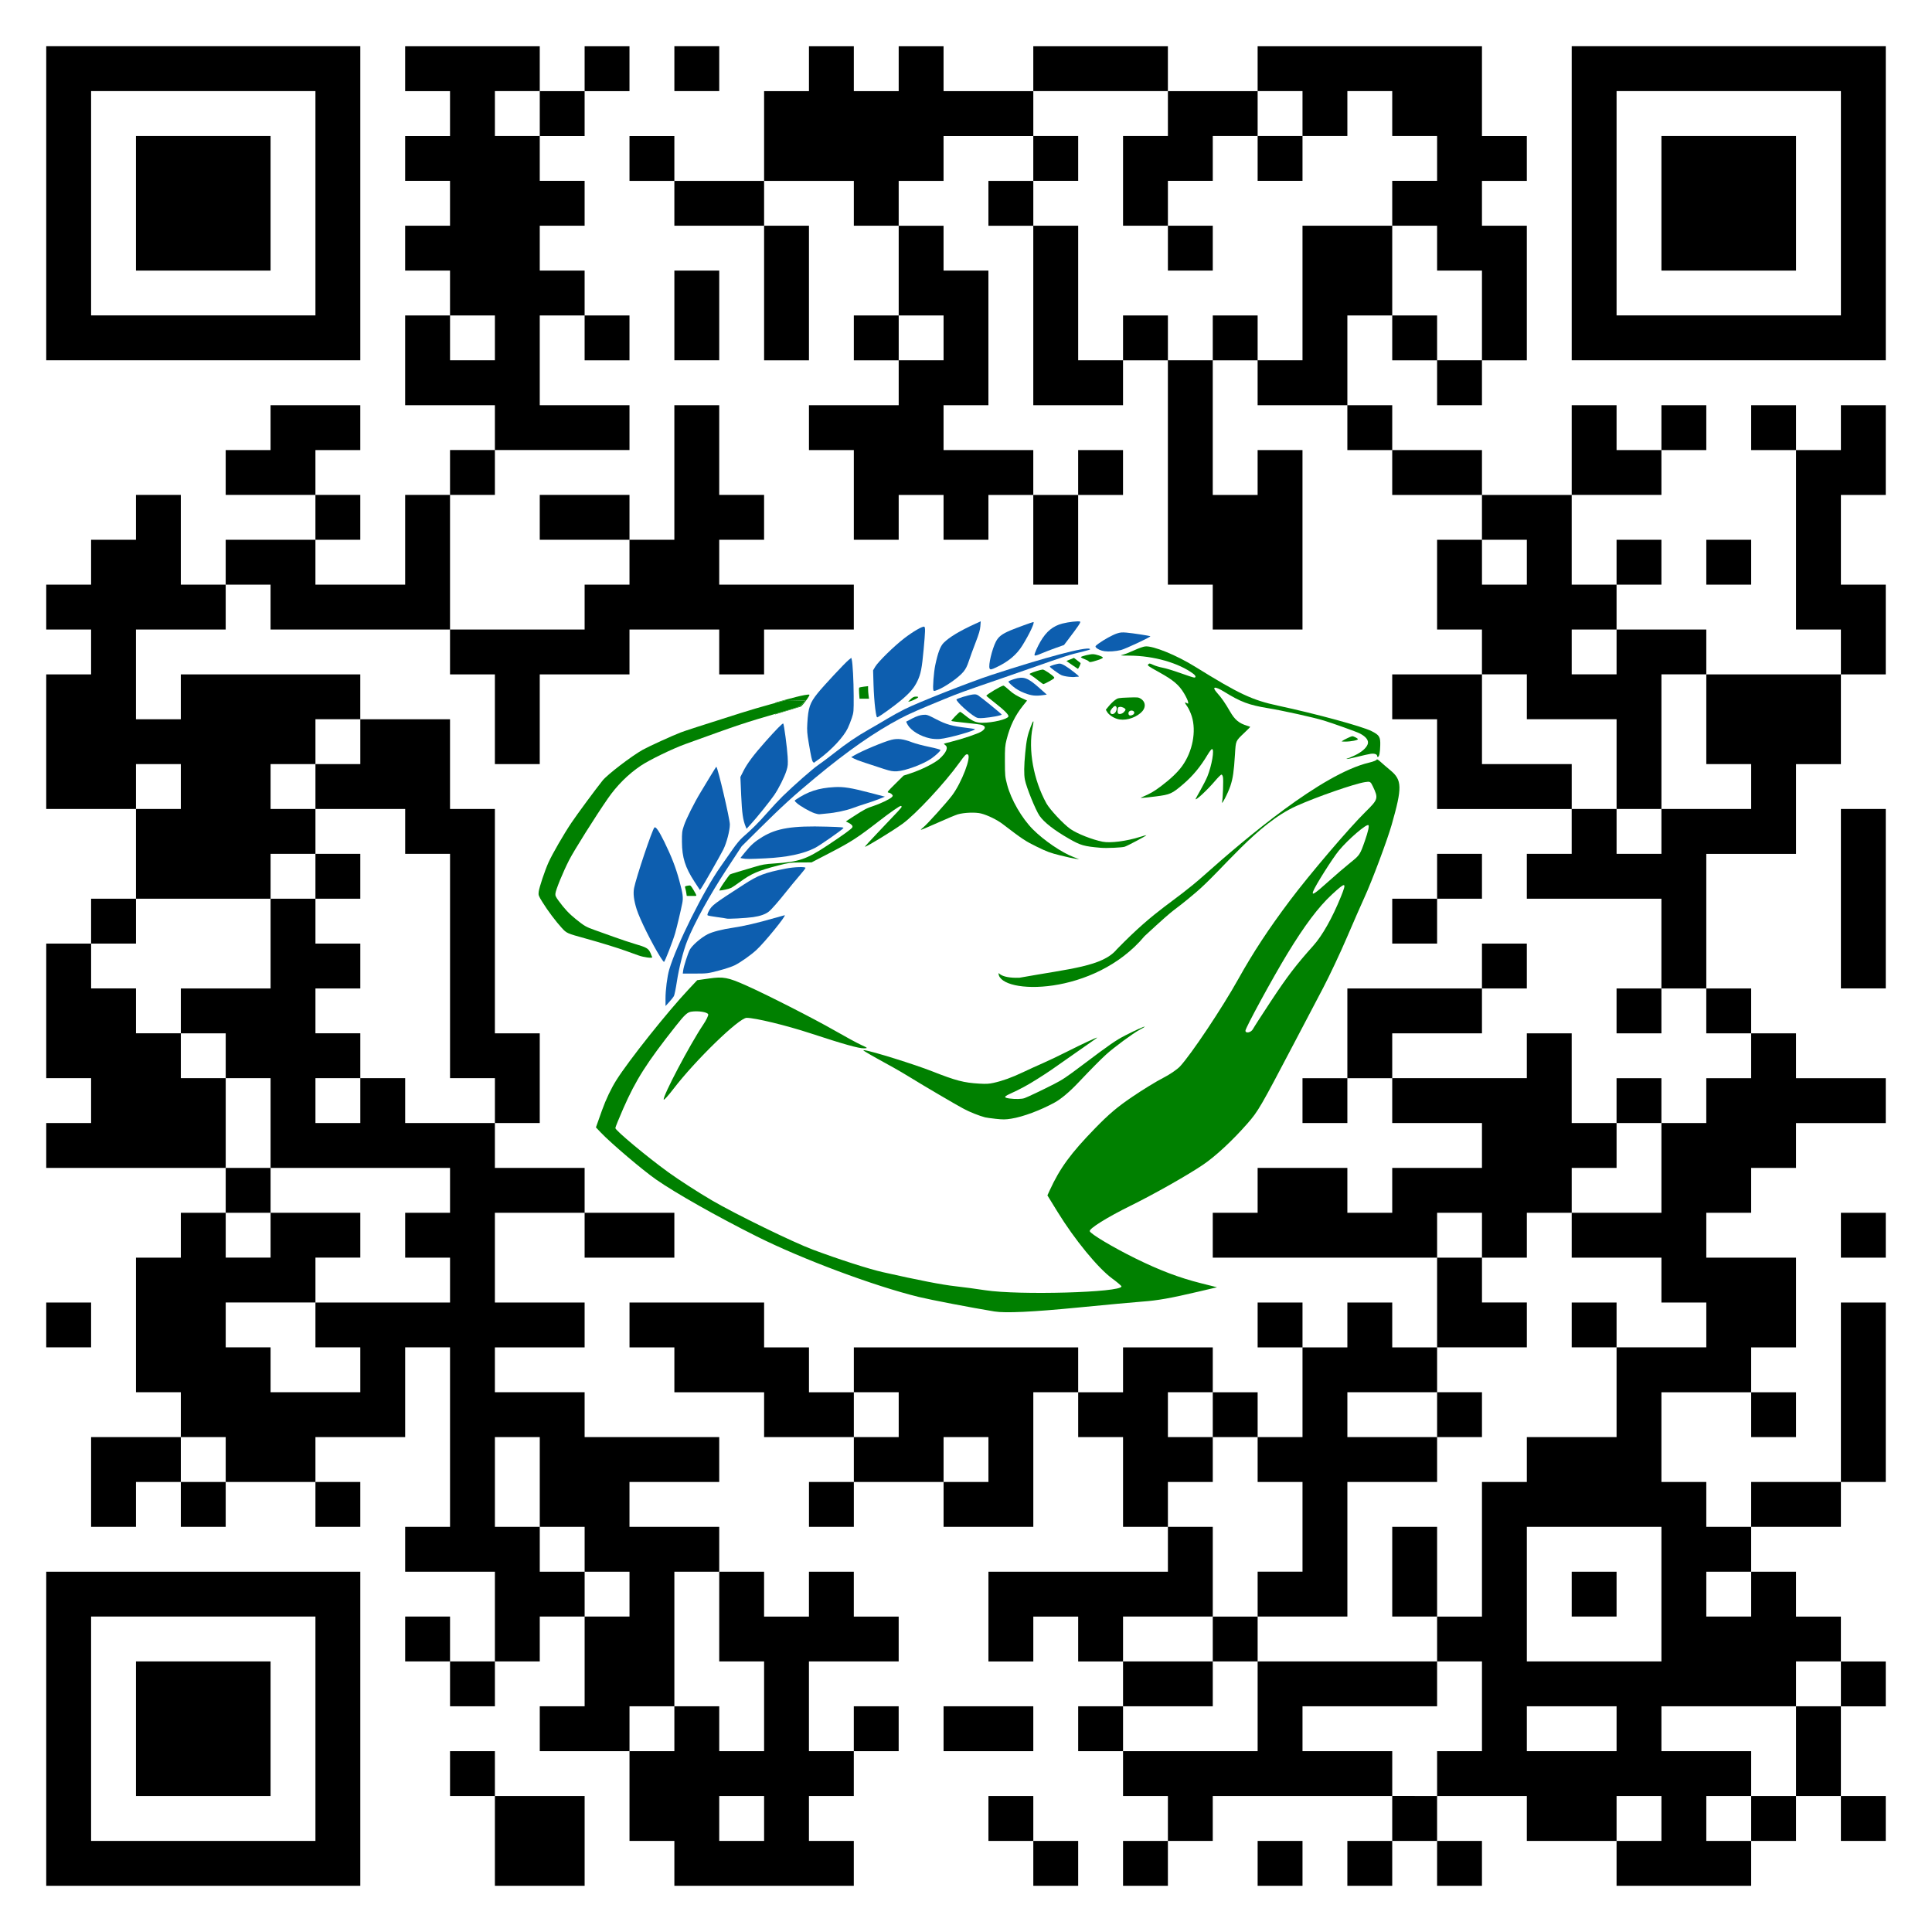 <?xml version="1.0" encoding="UTF-8" standalone="no"?>
<!-- Created with Inkscape (http://www.inkscape.org/) -->

<svg
   xmlns:dc="http://purl.org/dc/elements/1.1/"
   xmlns:cc="http://creativecommons.org/ns#"
   xmlns:rdf="http://www.w3.org/1999/02/22-rdf-syntax-ns#"
   xmlns:svg="http://www.w3.org/2000/svg"
   xmlns="http://www.w3.org/2000/svg"
   xmlns:sodipodi="http://sodipodi.sourceforge.net/DTD/sodipodi-0.dtd"
   xmlns:inkscape="http://www.inkscape.org/namespaces/inkscape"
   width="744.09"
   height="744.09"
   id="svg2"
   version="1.1"
   inkscape:version="0.48.4 r9939"
   inkscape:export-filename="/tmp/test3.png"
   inkscape:export-xdpi="18.142965"
   inkscape:export-ydpi="18.142965"
   sodipodi:docname="qr_conf_geeko.svg">
  <defs
     id="defs4" />
  <sodipodi:namedview
     id="base"
     pagecolor="#ffffff"
     bordercolor="#666666"
     borderopacity="1.0"
     inkscape:pageopacity="1"
     inkscape:pageshadow="2"
     inkscape:zoom="0.76334849"
     inkscape:cx="372.42241"
     inkscape:cy="372.04501"
     inkscape:document-units="px"
     inkscape:current-layer="layer2"
     showgrid="false"
     height="744.09px"
     inkscape:window-width="1366"
     inkscape:window-height="743"
     inkscape:window-x="0"
     inkscape:window-y="0"
     inkscape:window-maximized="1" />
  <g
     inkscape:label="qr"
     inkscape:groupmode="layer"
     id="layer1"
     transform="translate(0,-308.272)"
     style="display:inline">
    <path
       style="fill:#000000"
       d="m 78.285,1034.557 -60.48,0 0,-60.48 0,-60.48 60.48,0 60.48,0 0,60.48 0,60.48 -60.48,0 z m 0,-17.28 43.2,0 0,-43.2 0,-43.2 -43.2,0 -43.2,0 0,43.2 0,43.2 43.2,0 z m 0,-17.28 -25.92,0 0,-25.92 0,-25.92 25.92,0 25.92,0 0,25.92 0,25.92 -25.92,0 z m 129.6,34.56 -17.28,0 0,-17.28 0,-17.28 -8.64,0 -8.64,0 0,-8.64 0,-8.64 8.64,0 8.64,0 0,8.64 0,8.64 17.28,0 17.28,0 0,17.28 0,17.28 -17.28,0 z m 86.4,0 -34.56,0 0,-8.64 0,-8.64 -8.64,0 -8.64,0 0,-17.28 0,-17.28 -17.28,0 -17.28,0 0,-8.64 0,-8.64 8.64,0 8.64,0 0,-17.28 0,-17.28 -8.64,0 -8.64,0 0,8.64 0,8.64 -8.64,0 -8.64,0 0,8.64 0,8.64 -8.64,0 -8.64,0 0,-8.64 0,-8.64 -8.64,0 -8.64,0 0,-8.64 0,-8.64 8.64,0 8.64,0 0,8.64 0,8.64 8.64,0 8.64,0 0,-17.28 0,-17.28 -17.28,0 -17.28,0 0,-8.64 0,-8.64 8.64,0 8.64,0 0,-34.56 0,-34.56 -8.64,0 -8.64,0 0,17.28 0,17.28 -17.28,0 -17.28,0 0,8.64 0,8.64 8.64,0 8.64,0 0,8.64 0,8.64 -8.64,0 -8.64,0 0,-8.64 0,-8.64 -17.28,0 -17.28,0 0,8.64 0,8.64 -8.64,0 -8.64,0 0,-8.64 0,-8.64 -8.64,0 -8.64,0 0,8.64 0,8.64 -8.64,0 -8.64,0 0,-17.28 0,-17.28 17.28,0 17.28,0 0,-8.64 0,-8.64 -8.64,0 -8.64,0 0,-25.92 0,-25.92 8.64,0 8.64,0 0,-8.64 0,-8.64 8.64,0 8.64,0 0,-8.64 0,-8.64 -34.56,0 -34.56,0 0,-8.64 0,-8.64 8.64,0 8.64,0 0,-8.64 0,-8.64 -8.64,0 -8.64,0 0,-25.92 0,-25.92 8.64,0 8.64,0 0,-8.64 0,-8.64 8.64,0 8.64,0 0,-17.28 0,-17.28 -17.28,0 -17.28,0 0,-25.92 0,-25.92 8.64,0 8.64,0 0,-8.64 0,-8.64 -8.64,0 -8.64,0 0,-8.64 0,-8.64 8.64,0 8.64,0 0,-8.64 0,-8.64 8.64,0 8.64,0 0,-8.64 0,-8.64 8.64,0 8.64,0 0,17.28 0,17.28 8.64,0 8.64,0 0,-8.64 0,-8.64 17.28,0 17.28,0 0,-8.64 0,-8.64 -17.28,0 -17.28,0 0,-8.64 0,-8.64 8.64,0 8.64,0 0,-8.64 0,-8.64 17.28,0 17.28,0 0,8.64 0,8.64 -8.64,0 -8.64,0 0,8.64 0,8.64 8.64,0 8.64,0 0,8.64 0,8.64 -8.64,0 -8.64,0 0,8.64 0,8.64 17.28,0 17.28,0 0,-17.28 0,-17.28 8.64,0 8.64,0 0,-8.64 0,-8.64 8.64,0 8.64,0 0,-8.64 0,-8.64 -17.28,0 -17.28,0 0,-17.28 0,-17.28 8.64,0 8.64,0 0,-8.64 0,-8.64 -8.64,0 -8.64,0 0,-8.64 0,-8.64 8.64,0 8.64,0 0,-8.64 0,-8.64 -8.64,0 -8.64,0 0,-8.64 0,-8.64 8.64,0 8.64,0 0,-8.64 0,-8.64 -8.64,0 -8.64,0 0,-8.64 0,-8.64 25.92,0 25.92,0 0,8.64 0,8.64 8.64,0 8.64,0 0,-8.64 0,-8.64 8.64,0 8.64,0 0,8.64 0,8.64 -8.64,0 -8.64,0 0,8.64 0,8.64 -8.64,0 -8.64,0 0,8.64 0,8.64 8.64,0 8.64,0 0,8.64 0,8.64 -8.64,0 -8.64,0 0,8.64 0,8.64 8.64,0 8.64,0 0,8.64 0,8.64 8.64,0 8.64,0 0,8.64 0,8.64 -8.64,0 -8.64,0 0,-8.64 0,-8.64 -8.64,0 -8.64,0 0,17.28 0,17.28 17.28,0 17.28,0 0,8.64 0,8.64 -25.92,0 -25.92,0 0,8.64 0,8.64 -8.64,0 -8.64,0 0,25.92 0,25.92 25.92,0 25.92,0 0,-8.64 0,-8.64 8.64,0 8.64,0 0,-8.64 0,-8.64 -17.28,0 -17.28,0 0,-8.64 0,-8.64 17.28,0 17.28,0 0,8.64 0,8.64 8.64,0 8.64,0 0,-25.92 0,-25.92 8.64,0 8.64,0 0,17.28 0,17.28 8.64,0 8.64,0 0,8.64 0,8.64 -8.64,0 -8.64,0 0,8.64 0,8.64 25.92,0 25.92,0 0,8.64 0,8.64 -17.28,0 -17.28,0 0,8.64 0,8.64 -8.64,0 -8.64,0 0,-8.64 0,-8.64 -17.28,0 -17.28,0 0,8.64 0,8.64 -17.28,0 -17.28,0 0,17.28 0,17.28 -8.64,0 -8.64,0 0,-17.28 0,-17.28 -8.64,0 -8.64,0 0,-8.64 0,-8.64 -34.56,0 -34.56,0 0,-8.64 0,-8.64 -8.64,0 -8.64,0 0,8.64 0,8.64 -17.28,0 -17.28,0 0,17.28 0,17.28 8.64,0 8.64,0 0,-8.64 0,-8.64 34.56,0 34.56,0 0,8.64 0,8.64 17.28,0 17.28,0 0,17.28 0,17.28 8.64,0 8.64,0 0,43.2 0,43.2 8.64,0 8.64,0 0,17.28 0,17.28 -8.64,0 -8.64,0 0,8.64 0,8.64 17.28,0 17.28,0 0,8.64 0,8.64 17.28,0 17.28,0 0,8.64 0,8.64 -17.28,0 -17.28,0 0,-8.64 0,-8.64 -17.28,0 -17.28,0 0,17.28 0,17.28 17.28,0 17.28,0 0,8.64 0,8.64 -17.28,0 -17.28,0 0,8.64 0,8.64 17.28,0 17.28,0 0,8.64 0,8.64 25.92,0 25.92,0 0,8.64 0,8.64 -17.28,0 -17.28,0 0,8.64 0,8.64 17.28,0 17.28,0 0,8.64 0,8.64 8.64,0 8.64,0 0,8.64 0,8.64 8.64,0 8.64,0 0,-8.64 0,-8.64 8.64,0 8.64,0 0,8.64 0,8.64 8.64,0 8.64,0 0,8.64 0,8.64 -17.28,0 -17.28,0 0,17.28 0,17.28 8.64,0 8.64,0 0,-8.64 0,-8.64 8.64,0 8.64,0 0,8.64 0,8.64 -8.64,0 -8.64,0 0,8.64 0,8.64 -8.64,0 -8.64,0 0,8.64 0,8.64 8.64,0 8.64,0 0,8.64 0,8.64 -34.56,0 z m -8.64,-17.28 8.64,0 0,-8.64 0,-8.64 -8.64,0 -8.64,0 0,8.64 0,8.64 8.64,0 z m -34.56,-34.56 8.64,0 0,-8.64 0,-8.64 8.64,0 8.64,0 0,8.64 0,8.64 8.64,0 8.64,0 0,-17.28 0,-17.28 -8.64,0 -8.64,0 0,-17.28 0,-17.28 -8.64,0 -8.64,0 0,25.92 0,25.92 -8.64,0 -8.64,0 0,8.64 0,8.64 8.64,0 z m -17.28,-51.84 8.64,0 0,-8.64 0,-8.64 -8.64,0 -8.64,0 0,-8.64 0,-8.64 -8.64,0 -8.64,0 0,-17.28 0,-17.28 -8.64,0 -8.64,0 0,17.28 0,17.28 8.64,0 8.64,0 0,8.64 0,8.64 8.64,0 8.64,0 0,8.64 0,8.64 8.64,0 z m -155.52,-51.84 8.64,0 0,-8.64 0,-8.64 -8.64,0 -8.64,0 0,8.64 0,8.64 8.64,0 z m 43.2,-34.56 17.28,0 0,-8.64 0,-8.64 -8.64,0 -8.64,0 0,-8.64 0,-8.64 25.92,0 25.92,0 0,-8.64 0,-8.64 -8.64,0 -8.64,0 0,-8.64 0,-8.64 8.64,0 8.64,0 0,-8.64 0,-8.64 -34.56,0 -34.56,0 0,-17.28 0,-17.28 -8.64,0 -8.64,0 0,-8.64 0,-8.64 -8.64,0 -8.64,0 0,-8.64 0,-8.64 17.28,0 17.28,0 0,-17.28 0,-17.28 8.64,0 8.64,0 0,8.64 0,8.64 8.64,0 8.64,0 0,8.64 0,8.64 -8.64,0 -8.64,0 0,8.64 0,8.64 8.64,0 8.64,0 0,8.64 0,8.64 -8.64,0 -8.64,0 0,8.64 0,8.64 8.64,0 8.64,0 0,-8.64 0,-8.64 8.64,0 8.64,0 0,8.64 0,8.64 17.28,0 17.28,0 0,-8.64 0,-8.64 -8.64,0 -8.64,0 0,-43.2 0,-43.2 -8.64,0 -8.64,0 0,-8.64 0,-8.64 -17.28,0 -17.28,0 0,-8.64 0,-8.64 8.64,0 8.64,0 0,-8.64 0,-8.64 -8.64,0 -8.64,0 0,8.64 0,8.64 -8.64,0 -8.64,0 0,8.64 0,8.64 8.64,0 8.64,0 0,8.64 0,8.64 -8.64,0 -8.64,0 0,8.64 0,8.64 -25.92,0 -25.92,0 0,8.64 0,8.64 -8.64,0 -8.64,0 0,8.64 0,8.64 8.64,0 8.64,0 0,8.64 0,8.64 8.64,0 8.64,0 0,8.64 0,8.64 8.64,0 8.64,0 0,17.28 0,17.28 8.64,0 8.64,0 0,8.64 0,8.64 -8.64,0 -8.64,0 0,8.64 0,8.64 8.64,0 8.64,0 0,-8.64 0,-8.64 17.28,0 17.28,0 0,8.64 0,8.64 -8.64,0 -8.64,0 0,8.64 0,8.64 -17.28,0 -17.28,0 0,8.64 0,8.64 8.64,0 8.64,0 0,8.64 0,8.64 17.28,0 z m 8.64,-190.08 -8.64,0 0,-8.64 0,-8.64 8.64,0 8.64,0 0,8.64 0,8.64 -8.64,0 z m -69.12,-34.56 8.64,0 0,-8.64 0,-8.64 -8.64,0 -8.64,0 0,8.64 0,8.64 8.64,0 z m 120.96,-172.8 8.64,0 0,-8.64 0,-8.64 -8.64,0 -8.64,0 0,8.64 0,8.64 8.64,0 z m 17.28,-86.4 8.64,0 0,-8.64 0,-8.64 -8.64,0 -8.64,0 0,8.64 0,8.64 8.64,0 z m 207.36,673.92 -8.64,0 0,-8.64 0,-8.64 -8.64,0 -8.64,0 0,-8.64 0,-8.64 8.64,0 8.64,0 0,8.64 0,8.64 8.64,0 8.64,0 0,8.64 0,8.64 -8.64,0 z m 34.56,0 -8.64,0 0,-8.64 0,-8.64 8.64,0 8.64,0 0,-8.64 0,-8.64 -8.64,0 -8.64,0 0,-8.64 0,-8.64 -8.64,0 -8.64,0 0,-8.64 0,-8.64 8.64,0 8.64,0 0,-8.64 0,-8.64 -8.64,0 -8.64,0 0,-8.64 0,-8.64 -8.64,0 -8.64,0 0,8.64 0,8.64 -8.64,0 -8.64,0 0,-17.28 0,-17.28 34.56,0 34.56,0 0,-8.64 0,-8.64 -8.64,0 -8.64,0 0,-17.28 0,-17.28 -8.64,0 -8.64,0 0,-8.64 0,-8.64 -8.64,0 -8.64,0 0,25.92 0,25.92 -17.28,0 -17.28,0 0,-8.64 0,-8.64 -17.28,0 -17.28,0 0,8.64 0,8.64 -8.64,0 -8.64,0 0,-8.64 0,-8.64 8.64,0 8.64,0 0,-8.64 0,-8.64 -17.28,0 -17.28,0 0,-8.64 0,-8.64 -17.28,0 -17.28,0 0,-8.64 0,-8.64 -8.64,0 -8.64,0 0,-8.64 0,-8.64 25.92,0 25.92,0 0,8.64 0,8.64 8.64,0 8.64,0 0,8.64 0,8.64 8.64,0 8.64,0 0,-8.64 0,-8.64 43.2,0 43.2,0 0,8.64 0,8.64 8.64,0 8.64,0 0,-8.64 0,-8.64 17.28,0 17.28,0 0,8.64 0,8.64 8.64,0 8.64,0 0,8.64 0,8.64 8.64,0 8.64,0 0,-17.28 0,-17.28 -8.64,0 -8.64,0 0,-8.64 0,-8.64 8.64,0 8.64,0 0,8.64 0,8.64 8.64,0 8.64,0 0,-8.64 0,-8.64 8.64,0 8.64,0 0,8.64 0,8.64 8.64,0 8.64,0 0,-17.28 0,-17.28 -43.2,0 -43.2,0 0,-8.64 0,-8.64 8.64,0 8.64,0 0,-8.64 0,-8.64 17.28,0 17.28,0 0,8.64 0,8.64 8.64,0 8.64,0 0,-8.64 0,-8.64 17.28,0 17.28,0 0,-8.64 0,-8.64 -17.28,0 -17.28,0 0,-8.64 0,-8.64 -8.64,0 -8.64,0 0,8.64 0,8.64 -8.64,0 -8.64,0 0,-8.64 0,-8.64 8.64,0 8.64,0 0,-17.28 0,-17.28 25.92,0 25.92,0 0,-8.64 0,-8.64 8.64,0 8.64,0 0,8.64 0,8.64 -8.64,0 -8.64,0 0,8.64 0,8.64 -17.28,0 -17.28,0 0,8.64 0,8.64 25.92,0 25.92,0 0,-8.64 0,-8.64 8.64,0 8.64,0 0,17.28 0,17.28 8.64,0 8.64,0 0,-8.64 0,-8.64 8.64,0 8.64,0 0,8.64 0,8.64 8.64,0 8.64,0 0,-8.64 0,-8.64 8.64,0 8.64,0 0,-8.64 0,-8.64 -8.64,0 -8.64,0 0,-8.64 0,-8.64 -8.64,0 -8.64,0 0,8.64 0,8.64 -8.64,0 -8.64,0 0,-8.64 0,-8.64 8.64,0 8.64,0 0,-17.28 0,-17.28 -25.92,0 -25.92,0 0,-8.64 0,-8.64 8.64,0 8.64,0 0,-8.64 0,-8.64 -25.92,0 -25.92,0 0,-17.28 0,-17.28 -8.64,0 -8.64,0 0,-8.64 0,-8.64 17.28,0 17.28,0 0,-8.64 0,-8.64 -8.64,0 -8.64,0 0,-17.28 0,-17.28 8.64,0 8.64,0 0,-8.64 0,-8.64 -17.28,0 -17.28,0 0,-8.64 0,-8.64 -8.64,0 -8.64,0 0,-8.64 0,-8.64 -17.28,0 -17.28,0 0,-8.64 0,-8.64 -8.64,0 -8.64,0 0,25.92 0,25.92 8.64,0 8.64,0 0,-8.64 0,-8.64 8.64,0 8.64,0 0,34.56 0,34.56 -17.28,0 -17.28,0 0,-8.64 0,-8.64 -8.64,0 -8.64,0 0,-43.2 0,-43.2 -8.64,0 -8.64,0 0,8.64 0,8.64 -17.28,0 -17.28,0 0,-34.56 0,-34.56 -8.64,0 -8.64,0 0,-8.64 0,-8.64 8.64,0 8.64,0 0,-8.64 0,-8.64 -17.28,0 -17.28,0 0,8.64 0,8.64 -8.64,0 -8.64,0 0,8.64 0,8.64 8.64,0 8.64,0 0,8.64 0,8.64 8.64,0 8.64,0 0,25.92 0,25.92 -8.64,0 -8.64,0 0,8.64 0,8.64 17.28,0 17.28,0 0,8.64 0,8.64 8.64,0 8.64,0 0,-8.64 0,-8.64 8.64,0 8.64,0 0,8.64 0,8.64 -8.64,0 -8.64,0 0,17.28 0,17.28 -8.64,0 -8.64,0 0,-17.28 0,-17.28 -8.64,0 -8.64,0 0,8.64 0,8.64 -8.64,0 -8.64,0 0,-8.64 0,-8.64 -8.64,0 -8.64,0 0,8.64 0,8.64 -8.64,0 -8.64,0 0,-17.28 0,-17.28 -8.64,0 -8.64,0 0,-8.64 0,-8.64 17.28,0 17.28,0 0,-8.64 0,-8.64 -8.64,0 -8.64,0 0,-8.64 0,-8.64 8.64,0 8.64,0 0,-17.28 0,-17.28 -8.64,0 -8.64,0 0,-8.64 0,-8.64 -17.28,0 -17.28,0 0,8.64 0,8.64 8.64,0 8.64,0 0,25.92 0,25.92 -8.64,0 -8.64,0 0,-25.92 0,-25.92 -17.28,0 -17.28,0 0,-8.64 0,-8.64 -8.64,0 -8.64,0 0,-8.64 0,-8.64 8.64,0 8.64,0 0,8.64 0,8.64 17.28,0 17.28,0 0,-17.28 0,-17.28 8.64,0 8.64,0 0,-8.64 0,-8.64 8.64,0 8.64,0 0,8.64 0,8.64 8.64,0 8.64,0 0,-8.64 0,-8.64 8.64,0 8.64,0 0,8.64 0,8.64 17.28,0 17.28,0 0,-8.64 0,-8.64 25.92,0 25.92,0 0,8.64 0,8.64 17.28,0 17.28,0 0,-8.64 0,-8.64 43.2,0 43.2,0 0,17.28 0,17.28 8.64,0 8.64,0 0,8.64 0,8.64 -8.64,0 -8.64,0 0,8.64 0,8.64 8.64,0 8.64,0 0,25.92 0,25.92 -8.64,0 -8.64,0 0,8.64 0,8.64 -8.64,0 -8.64,0 0,-8.64 0,-8.64 -8.64,0 -8.64,0 0,-8.64 0,-8.64 -8.64,0 -8.64,0 0,17.28 0,17.28 8.64,0 8.64,0 0,8.64 0,8.64 17.28,0 17.28,0 0,8.64 0,8.64 17.28,0 17.28,0 0,-17.28 0,-17.28 8.64,0 8.64,0 0,8.64 0,8.64 8.64,0 8.64,0 0,-8.64 0,-8.64 8.64,0 8.64,0 0,8.64 0,8.64 -8.64,0 -8.64,0 0,8.64 0,8.64 -17.28,0 -17.28,0 0,17.28 0,17.28 8.64,0 8.64,0 0,-8.64 0,-8.64 8.64,0 8.64,0 0,8.64 0,8.64 -8.64,0 -8.64,0 0,8.64 0,8.64 17.28,0 17.28,0 0,8.64 0,8.64 25.92,0 25.92,0 0,-8.64 0,-8.64 -8.64,0 -8.64,0 0,-34.56 0,-34.56 -8.64,0 -8.64,0 0,-8.64 0,-8.64 8.64,0 8.64,0 0,8.64 0,8.64 8.64,0 8.64,0 0,-8.64 0,-8.64 8.64,0 8.64,0 0,17.28 0,17.28 -8.64,0 -8.64,0 0,17.28 0,17.28 8.64,0 8.64,0 0,17.28 0,17.28 -8.64,0 -8.64,0 0,17.28 0,17.28 -8.64,0 -8.64,0 0,17.28 0,17.28 -17.28,0 -17.28,0 0,25.92 0,25.92 8.64,0 8.64,0 0,8.64 0,8.64 8.64,0 8.64,0 0,8.64 0,8.64 17.28,0 17.28,0 0,8.64 0,8.64 -17.28,0 -17.28,0 0,8.64 0,8.64 -8.64,0 -8.64,0 0,8.64 0,8.64 -8.64,0 -8.64,0 0,8.64 0,8.64 17.28,0 17.28,0 0,17.28 0,17.28 -8.64,0 -8.64,0 0,8.64 0,8.64 8.64,0 8.64,0 0,8.64 0,8.64 -8.64,0 -8.64,0 0,-8.64 0,-8.64 -17.28,0 -17.28,0 0,17.28 0,17.28 8.64,0 8.64,0 0,8.64 0,8.64 8.64,0 8.64,0 0,-8.64 0,-8.64 17.28,0 17.28,0 0,-34.56 0,-34.56 8.64,0 8.64,0 0,34.56 0,34.56 -8.64,0 -8.64,0 0,8.64 0,8.64 -17.28,0 -17.28,0 0,8.64 0,8.64 8.64,0 8.64,0 0,8.64 0,8.64 8.64,0 8.64,0 0,8.64 0,8.64 8.64,0 8.64,0 0,8.64 0,8.64 -8.64,0 -8.64,0 0,17.28 0,17.28 8.64,0 8.64,0 0,8.64 0,8.64 -8.64,0 -8.64,0 0,-8.64 0,-8.64 -8.64,0 -8.64,0 0,8.64 0,8.64 -8.64,0 -8.64,0 0,8.64 0,8.64 -25.92,0 -25.92,0 0,-8.64 0,-8.64 -17.28,0 -17.28,0 0,-8.64 0,-8.64 -17.28,0 -17.28,0 0,8.64 0,8.64 8.64,0 8.64,0 0,8.64 0,8.64 -8.64,0 -8.64,0 0,-8.64 0,-8.64 -8.64,0 -8.64,0 0,8.64 0,8.64 -8.64,0 -8.64,0 0,-8.64 0,-8.64 8.64,0 8.64,0 0,-8.64 0,-8.64 -34.56,0 -34.56,0 0,8.64 0,8.64 -8.64,0 -8.64,0 0,8.64 0,8.64 -8.64,0 z m 190.08,-17.28 8.64,0 0,-8.64 0,-8.64 -8.64,0 -8.64,0 0,8.64 0,8.64 8.64,0 z m 34.56,0 8.64,0 0,-8.64 0,-8.64 8.64,0 8.64,0 0,-17.28 0,-17.28 8.64,0 8.64,0 0,-8.64 0,-8.64 -8.64,0 -8.64,0 0,8.64 0,8.64 -25.92,0 -25.92,0 0,8.64 0,8.64 17.28,0 17.28,0 0,8.64 0,8.64 -8.64,0 -8.64,0 0,8.64 0,8.64 8.64,0 z m -120.96,-17.28 8.64,0 0,-8.64 0,-8.64 8.64,0 8.64,0 0,-17.28 0,-17.28 -8.64,0 -8.64,0 0,-8.64 0,-8.64 8.64,0 8.64,0 0,-25.92 0,-25.92 8.64,0 8.64,0 0,-8.64 0,-8.64 17.28,0 17.28,0 0,-17.28 0,-17.28 17.28,0 17.28,0 0,-8.64 0,-8.64 -8.64,0 -8.64,0 0,-8.64 0,-8.64 -17.28,0 -17.28,0 0,-8.64 0,-8.64 17.28,0 17.28,0 0,-17.28 0,-17.28 -8.64,0 -8.64,0 0,8.64 0,8.64 -8.64,0 -8.64,0 0,8.64 0,8.64 -8.64,0 -8.64,0 0,8.64 0,8.64 -8.64,0 -8.64,0 0,-8.64 0,-8.64 -8.64,0 -8.64,0 0,8.64 0,8.64 8.64,0 8.64,0 0,8.64 0,8.64 8.64,0 8.64,0 0,8.64 0,8.64 -17.28,0 -17.28,0 0,8.64 0,8.64 -17.28,0 -17.28,0 0,8.64 0,8.64 17.28,0 17.28,0 0,8.64 0,8.64 -17.28,0 -17.28,0 0,25.92 0,25.92 -17.28,0 -17.28,0 0,-8.64 0,-8.64 8.64,0 8.64,0 0,-17.28 0,-17.28 -8.64,0 -8.64,0 0,-8.64 0,-8.64 -8.64,0 -8.64,0 0,-8.64 0,-8.64 -8.64,0 -8.64,0 0,8.64 0,8.64 8.64,0 8.64,0 0,8.64 0,8.64 -8.64,0 -8.64,0 0,8.64 0,8.64 8.64,0 8.64,0 0,17.28 0,17.28 -17.28,0 -17.28,0 0,8.64 0,8.64 17.28,0 17.28,0 0,8.64 0,8.64 -17.28,0 -17.28,0 0,8.64 0,8.64 25.92,0 25.92,0 0,-17.28 0,-17.28 34.56,0 34.56,0 0,8.64 0,8.64 -25.92,0 -25.92,0 0,8.64 0,8.64 17.28,0 17.28,0 0,8.64 0,8.64 8.64,0 z m -69.12,-51.84 -8.64,0 0,-8.64 0,-8.64 8.64,0 8.64,0 0,8.64 0,8.64 -8.64,0 z m 69.12,-17.28 -8.64,0 0,-17.28 0,-17.28 8.64,0 8.64,0 0,17.28 0,17.28 -8.64,0 z m 17.28,-69.12 -8.64,0 0,-8.64 0,-8.64 8.64,0 8.64,0 0,8.64 0,8.64 -8.64,0 z m 51.84,-34.56 -8.64,0 0,-8.64 0,-8.64 8.64,0 8.64,0 0,8.64 0,8.64 -8.64,0 z m -8.64,155.52 17.28,0 0,-8.64 0,-8.64 -17.28,0 -17.28,0 0,8.64 0,8.64 17.28,0 z m 8.64,-34.56 25.92,0 0,-25.92 0,-25.92 -25.92,0 -25.92,0 0,25.92 0,25.92 25.92,0 z m 0,-17.28 -8.64,0 0,-8.64 0,-8.64 8.64,0 8.64,0 0,8.64 0,8.64 -8.64,0 z m 51.84,0 8.64,0 0,-8.64 0,-8.64 -8.64,0 -8.64,0 0,8.64 0,8.64 8.64,0 z m -293.76,-51.84 8.64,0 0,-8.64 0,-8.64 -8.64,0 -8.64,0 0,8.64 0,8.64 8.64,0 z m -34.56,-17.28 8.64,0 0,-8.64 0,-8.64 -8.64,0 -8.64,0 0,8.64 0,8.64 8.64,0 z m 293.76,-224.64 8.64,0 0,-8.64 0,-8.64 17.28,0 17.28,0 0,-8.64 0,-8.64 -8.64,0 -8.64,0 0,-17.28 0,-17.28 -8.64,0 -8.64,0 0,25.92 0,25.92 -8.64,0 -8.64,0 0,-17.28 0,-17.28 -17.28,0 -17.28,0 0,-8.64 0,-8.64 -8.64,0 -8.64,0 0,17.28 0,17.28 17.28,0 17.28,0 0,8.64 0,8.64 8.64,0 8.64,0 0,8.64 0,8.64 8.64,0 z m -17.28,-69.12 8.64,0 0,-8.64 0,-8.64 -8.64,0 -8.64,0 0,8.64 0,8.64 8.64,0 z m -34.56,-34.56 8.64,0 0,-8.64 0,-8.64 -8.64,0 -8.64,0 0,8.64 0,8.64 8.64,0 z m -224.64,-86.4 8.64,0 0,-8.64 0,-8.64 -8.64,0 -8.64,0 0,8.64 0,8.64 8.64,0 z m 69.12,0 8.64,0 0,-8.64 0,-8.64 8.64,0 8.64,0 0,8.64 0,8.64 8.64,0 8.64,0 0,-8.64 0,-8.64 8.64,0 8.64,0 0,8.64 0,8.64 8.64,0 8.64,0 0,-25.92 0,-25.92 17.28,0 17.28,0 0,17.28 0,17.28 8.64,0 8.64,0 0,8.64 0,8.64 8.64,0 8.64,0 0,-17.28 0,-17.28 -8.64,0 -8.64,0 0,-8.64 0,-8.64 -8.64,0 -8.64,0 0,-8.64 0,-8.64 8.64,0 8.64,0 0,-8.64 0,-8.64 -8.64,0 -8.64,0 0,-8.64 0,-8.64 -8.64,0 -8.64,0 0,8.64 0,8.64 -8.64,0 -8.64,0 0,-8.64 0,-8.64 -8.64,0 -8.64,0 0,8.64 0,8.64 -8.64,0 -8.64,0 0,8.64 0,8.64 -8.64,0 -8.64,0 0,8.64 0,8.64 -8.64,0 -8.64,0 0,-17.28 0,-17.28 8.64,0 8.64,0 0,-8.64 0,-8.64 -25.92,0 -25.92,0 0,8.64 0,8.64 8.64,0 8.64,0 0,8.64 0,8.64 -8.64,0 -8.64,0 0,8.64 0,8.64 8.64,0 8.64,0 0,25.92 0,25.92 8.64,0 z m 34.56,-34.56 -8.64,0 0,-8.64 0,-8.64 8.64,0 8.64,0 0,8.64 0,8.64 -8.64,0 z m 34.56,-34.56 -8.64,0 0,-8.64 0,-8.64 8.64,0 8.64,0 0,8.64 0,8.64 -8.64,0 z m 0,656.64 -8.64,0 0,-8.64 0,-8.64 8.64,0 8.64,0 0,8.64 0,8.64 -8.64,0 z M 380.685,982.717 l -17.28,0 0,-8.64 0,-8.64 17.28,0 17.28,0 0,8.64 0,8.64 -17.28,0 z M 26.445,827.197 l -8.64,0 0,-8.64 0,-8.64 8.64,0 8.64,0 0,8.64 0,8.64 -8.64,0 z m 691.2,-34.56 -8.64,0 0,-8.64 0,-8.64 8.64,0 8.64,0 0,8.64 0,8.64 -8.64,0 z m 0,-103.68 -8.64,0 0,-34.56 0,-34.56 8.64,0 8.64,0 0,34.56 0,34.56 -8.64,0 z m -172.8,-17.28 -8.64,0 0,-8.64 0,-8.64 8.64,0 8.64,0 0,-8.64 0,-8.64 8.64,0 8.64,0 0,8.64 0,8.64 -8.64,0 -8.64,0 0,8.64 0,8.64 -8.64,0 z m 120.96,-138.24 -8.64,0 0,-8.64 0,-8.64 8.64,0 8.64,0 0,8.64 0,8.64 -8.64,0 z m -587.52,-86.4 -60.48,0 0,-60.48 0,-60.48 60.48,0 60.48,0 0,60.48 0,60.48 -60.48,0 z m 0,-17.28 43.2,0 0,-43.2 0,-43.2 -43.2,0 -43.2,0 0,43.2 0,43.2 43.2,0 z m 0,-17.28 -25.92,0 0,-25.92 0,-25.92 25.92,0 25.92,0 0,25.92 0,25.92 -25.92,0 z m 190.08,34.56 -8.64,0 0,-17.28 0,-17.28 8.64,0 8.64,0 0,17.28 0,17.28 -8.64,0 z m 397.44,0 -60.48,0 0,-60.48 0,-60.48 60.48,0 60.48,0 0,60.48 0,60.48 -60.48,0 z m 0,-17.28 43.2,0 0,-43.2 0,-43.2 -43.2,0 -43.2,0 0,43.2 0,43.2 43.2,0 z m 0,-17.28 -25.92,0 0,-25.92 0,-25.92 25.92,0 25.92,0 0,25.92 0,25.92 -25.92,0 z m -397.44,-69.12 -8.64,0 0,-8.64 0,-8.64 8.64,0 8.64,0 0,8.64 0,8.64 -8.64,0 z"
       id="path3014"
       inkscape:connector-curvature="0" />
  </g>
  <g
     inkscape:groupmode="layer"
     id="layer2"
     inkscape:label="logo"
     style="display:inline">
    <g
       id="g3321"
       transform="matrix(0.234,0,0,0.234,975.003,528.921)">
      <path
         style="fill:#0d5eaf;fill-opacity:1;stroke:none"
         d="m -3079.492,-684.655 c -13.979,-22.234 -34.157,-62.834 -39.264,-78.998 -4.686,-14.832 -6.055,-26.047 -4.283,-35.068 3.445,-17.54 29.763,-95.901 33.445,-99.583 2.161,-2.161 7.609,5.707 16.405,23.688 11.871,24.269 18.755,42.089 24.577,63.62 5.924,21.909 6.724,28.022 4.877,37.265 -2.651,13.264 -8.597,38.287 -11.681,49.162 -3.647,12.86 -17.066,47.415 -18.413,47.415 -0.52,0 -3.067,-3.376 -5.662,-7.502 z"
         id="path4258"
         inkscape:connector-curvature="0" />
      <path
         style="fill:#0d5eaf;fill-opacity:1;stroke:none"
         d="m -3023.696,-809.267 c -15.224,-23.303 -20.406,-39.763 -20.574,-65.348 -0.102,-15.471 0.162,-17.615 3.322,-27.009 3.804,-11.306 17.084,-37.757 27.745,-55.259 3.807,-6.249 11.034,-18.213 16.062,-26.586 5.027,-8.373 9.302,-15.063 9.499,-14.866 2.745,2.745 22.239,85.966 22.233,94.91 -0.01,10.061 -5.408,30.705 -10.833,41.413 -5.802,11.451 -33.313,59.668 -36.259,63.548 l -2.223,2.928 -8.971,-13.732 z"
         id="path4260"
         inkscape:connector-curvature="0" />
      <path
         style="fill:#0d5eaf;fill-opacity:1;stroke:none"
         d="m -2939.402,-899.824 c -4.478,-10.951 -6.076,-22.167 -7.358,-51.629 l -1.306,-30.022 4.825,-9.591 c 6.347,-12.616 16.725,-26.53 35.983,-48.242 17.578,-19.819 28.742,-31.158 29.719,-30.182 1.282,1.282 6.469,40.331 7.23,54.429 0.69,12.777 0.482,15.354 -1.836,22.807 -3.418,10.989 -12.827,29.764 -20.416,40.743 -7.254,10.493 -28.301,36.637 -38.228,47.485 l -7.14,7.802 -1.472,-3.601 0,0 z"
         id="path4262"
         inkscape:connector-curvature="0" />
      <path
         style="fill:#0d5eaf;fill-opacity:1;stroke:none"
         d="m -2828.704,-1006.407 c -1.627,-1.96 -2.892,-7.666 -6.842,-30.861 -2.717,-15.953 -3.056,-20.574 -2.376,-32.41 1.494,-26.013 4.107,-33.647 17.05,-49.816 9.31,-11.63 44.776,-49.65 50.924,-54.59 l 4.416,-3.549 0.75,2.988 c 1.581,6.298 3.072,34.435 3.173,59.858 0.101,25.588 0,26.834 -3.073,36.106 -1.748,5.282 -4.733,12.844 -6.633,16.805 -6.917,14.421 -26.162,35.171 -46.928,50.596 -4.755,3.532 -8.764,6.422 -8.91,6.422 -0.146,0 -0.844,-0.697 -1.551,-1.55 l 0,0 z"
         id="path4264"
         inkscape:connector-curvature="0" />
      <path
         style="fill:#0d5eaf;fill-opacity:1;stroke:none"
         d="m -2726.195,-1094.523 c -1.133,-8.452 -2.373,-25.983 -2.756,-38.958 l -0.696,-23.59 3.404,-5.819 c 4.868,-8.322 31.102,-34.022 47.903,-46.928 14.652,-11.255 30.607,-20.442 32.967,-18.983 1.843,1.139 1.667,7.185 -1.087,37.347 -2.856,31.279 -4.665,40.44 -10.32,52.24 -5.37,11.205 -12.213,19.2 -27.127,31.694 -11.082,9.283 -34.593,26.202 -38.489,27.697 -1.403,0.538 -2.138,-2.305 -3.799,-14.7 l 0,0 z"
         id="path4266"
         inkscape:connector-curvature="0" />
      <path
         style="fill:#0d5eaf;fill-opacity:1;stroke:none"
         d="m -2630.456,-1124.399 c -1.327,-3.459 0.661,-29.654 3.135,-41.309 4.401,-20.726 8.345,-31.144 13.892,-36.691 9.363,-9.363 26.381,-19.595 52.062,-31.302 l 8.864,-4.041 -0.597,8.108 c -0.448,6.089 -2.395,12.741 -7.819,26.714 -3.972,10.233 -8.948,23.859 -11.057,30.28 -2.86,8.708 -5.178,13.305 -9.118,18.092 -7.702,9.356 -30.176,25.06 -42.64,29.796 -5.407,2.054 -6.055,2.088 -6.721,0.353 l 0,0 z"
         id="path4268"
         inkscape:connector-curvature="0" />
      <path
         style="fill:#0d5eaf;fill-opacity:1;stroke:none"
         d="m -2538.007,-1160.36 c -2.079,-5.417 4.033,-31.168 10.383,-43.746 4.182,-8.284 9.953,-12.761 24.196,-18.767 9.113,-3.843 36.07,-13.657 37.514,-13.657 2.898,0 -6.075,19.182 -18.004,38.484 -9.411,15.229 -22.899,26.576 -42.757,35.97 -8.586,4.062 -10.33,4.326 -11.332,1.716 l 0,0 z"
         id="path4270"
         inkscape:connector-curvature="0" />
      <path
         style="fill:#0d5eaf;fill-opacity:1;stroke:none"
         d="m -2463.997,-1182.469 c 0,-2.49 5.157,-14.04 9.88,-22.125 9.67,-16.558 20.662,-25.527 36.132,-29.483 10.101,-2.583 25.996,-4.376 28.905,-3.26 1.858,0.713 -2.22,6.863 -20.343,30.676 l -6.045,7.943 -13.761,4.876 c -7.569,2.682 -17.734,6.598 -22.59,8.703 -9.173,3.976 -12.178,4.635 -12.178,2.671 z"
         id="path4272"
         inkscape:connector-curvature="0" />
      <path
         style="fill:#0d5eaf;fill-opacity:1;stroke:none"
         d="m -2348.76,-1188.509 c -5.786,-0.783 -11.844,-3.522 -14.277,-6.455 -1.261,-1.519 -0.58,-2.475 4.289,-6.023 8.912,-6.495 22.911,-14.213 30.306,-16.71 5.314,-1.794 8.52,-2.095 15.688,-1.472 10.284,0.893 38.615,5.242 39.424,6.051 1.09,1.09 -41.459,21.018 -48.42,22.678 -8.87,2.115 -19.846,2.9 -27.009,1.93 z"
         id="path4274"
         inkscape:connector-curvature="0" />
      <path
         style="fill:#0d5eaf;fill-opacity:1;stroke:none"
         d="m -3071.335,-616.172 c -0.067,-14.375 2.831,-37.178 6.149,-48.376 12.002,-40.502 56.678,-130.123 84.376,-169.255 6.075,-8.583 15.204,-21.646 20.287,-29.029 5.192,-7.542 12.176,-15.958 15.937,-19.206 14.726,-12.716 26.606,-24.573 40.672,-40.593 8.115,-9.243 19.533,-21.459 25.372,-27.148 19.139,-18.644 49.647,-45.414 58.773,-51.572 4.922,-3.321 16.63,-12.086 26.017,-19.477 20.985,-16.523 37.491,-27.726 57.869,-39.279 8.583,-4.866 21.817,-12.603 29.409,-17.194 7.592,-4.591 20.556,-11.725 28.809,-15.852 22.594,-11.3 106.844,-44.514 142.641,-56.233 89.564,-29.322 155.998,-46.913 162.064,-42.914 1.65,1.088 0.709,1.376 -25.744,7.888 -6.673,1.643 -24.498,7.391 -39.613,12.774 -15.114,5.383 -49.087,17.227 -75.496,26.319 -70.63,24.318 -73.53,25.367 -99.031,35.801 -40.314,16.496 -57.763,24.179 -72.023,31.714 -42.15,22.271 -86.511,53.188 -139.844,97.465 -36.126,29.991 -54.73,46.956 -91.845,83.753 l -29.425,29.174 -24.393,37.212 c -28.321,43.204 -53.672,89.3 -65.355,118.838 -6.374,16.115 -13.503,44.266 -16.953,66.943 -1.684,11.07 -3.836,21.604 -4.783,23.407 -0.947,1.804 -4.442,6.251 -7.768,9.882 l -6.047,6.602 -0.055,-11.642 0,0 z"
         id="path4276"
         inkscape:connector-curvature="0" />
      <path
         style="fill:#0d5eaf;fill-opacity:1;stroke:none"
         d="m -3042.118,-663.762 c 0.828,-6.243 7.589,-27.314 10.684,-33.299 3.675,-7.107 18.477,-19.997 29.308,-25.523 8.07,-4.117 23.944,-8.21 42.173,-10.874 17.632,-2.577 39.324,-7.643 67.627,-15.793 9.026,-2.599 16.732,-4.726 17.122,-4.726 3.439,0 -33.277,45.107 -46.706,57.38 -9.219,8.426 -25.776,20.103 -35.431,24.988 -4.298,2.175 -16.188,6.136 -26.421,8.802 -18.172,4.735 -19.078,4.848 -38.867,4.854 l -20.261,0.006 0.771,-5.815 z"
         id="path4278"
         inkscape:connector-curvature="0" />
      <path
         style="fill:#0d5eaf;fill-opacity:1;stroke:none"
         d="m -2971.157,-748.538 c -0.66,-0.304 -7.655,-1.382 -15.543,-2.395 -7.889,-1.013 -14.836,-2.335 -15.438,-2.937 -0.66,-0.66 0.27,-3.608 2.339,-7.417 4.902,-9.024 8.154,-11.476 57.22,-43.14 24.22,-15.63 33.92,-19.324 69.083,-26.307 13.619,-2.705 32.581,-3.36 32.581,-1.125 0,0.739 -4.502,6.546 -10.004,12.904 -5.502,6.358 -15.151,18.042 -21.442,25.964 -13.252,16.69 -24.56,29.596 -28.971,33.065 -5.569,4.38 -14.229,7.416 -25.919,9.085 -11.932,1.704 -41.806,3.27 -43.907,2.303 z"
         id="path4280"
         inkscape:connector-curvature="0" />
      <path
         style="fill:#0d5eaf;fill-opacity:1;stroke:none"
         d="m -2944.598,-847.449 -3.45,-0.758 7.863,-9.733 c 9.462,-11.713 16.09,-17.533 28.538,-25.058 23.686,-14.319 49.506,-18.409 105.873,-16.771 24.852,0.722 28.35,1.056 27.081,2.586 -2.873,3.461 -38.845,28.52 -46.553,32.43 -19.361,9.82 -45.984,15.412 -81.689,17.159 -25.709,1.258 -32.483,1.284 -37.661,0.146 z"
         id="path4282"
         inkscape:connector-curvature="0" />
      <path
         style="fill:#0d5eaf;fill-opacity:1;stroke:none"
         d="m -2826.002,-921.842 c -7.822,-2.668 -23.544,-11.66 -29.16,-16.677 -3.643,-3.255 -4.064,-4.097 -2.56,-5.117 20.689,-14.033 37.99,-19.742 64.22,-21.19 15.201,-0.839 27.281,1.081 59.041,9.384 l 24.23,6.334 -9.529,3.844 c -5.241,2.114 -15.064,5.542 -21.83,7.617 -6.766,2.075 -16.374,5.321 -21.352,7.213 -10.616,4.034 -29.201,7.96 -42.646,9.008 -5.237,0.408 -10.602,0.95 -11.923,1.203 -1.32,0.253 -5.142,-0.474 -8.493,-1.617 z"
         id="path4284"
         inkscape:connector-curvature="0" />
      <path
         style="fill:#0d5eaf;fill-opacity:1;stroke:none"
         d="m -2711.875,-994.714 c -33.737,-10.851 -43.593,-14.25 -48.524,-16.73 l -5.31,-2.671 5.31,-3.108 c 12.678,-7.421 48.914,-22.56 61.073,-25.516 10.358,-2.518 19.502,-1.376 34.06,4.253 5.169,1.998 17.728,5.342 27.909,7.43 10.699,2.194 18.511,4.368 18.511,5.151 0,1.762 -7.412,8.717 -15.005,14.078 -12.943,9.139 -42.914,20.263 -56.418,20.939 -7.057,0.354 -10.517,-0.259 -21.607,-3.826 z"
         id="path4286"
         inkscape:connector-curvature="0" />
      <path
         style="fill:#0d5eaf;fill-opacity:1;stroke:none"
         d="m -2635.651,-1045.004 c -15.89,-3.292 -31.219,-12.452 -36.864,-22.027 -1.672,-2.836 -2.822,-5.374 -2.555,-5.641 0.267,-0.267 4.967,-2.728 10.445,-5.47 6.897,-3.452 12.07,-5.177 16.821,-5.607 6.616,-0.6 7.407,-0.339 22.207,7.322 16.422,8.501 25.628,11.086 49.966,14.031 6.272,0.759 12.214,1.65 13.204,1.979 4.8,1.597 -42.907,15.161 -57.618,16.382 -4.545,0.377 -11.059,-0.027 -15.605,-0.969 l 0,0 z"
         id="path4288"
         inkscape:connector-curvature="0" />
      <path
         style="fill:#0d5eaf;fill-opacity:1;stroke:none"
         d="m -2560.874,-1080.104 c -10.748,-6.082 -31.563,-25.14 -31.563,-28.899 0,-1.367 18.934,-7.226 26.677,-8.255 4.371,-0.581 6.434,-0.255 9.003,1.42 6.136,4 38.744,30.622 38.744,31.631 0,1.339 -17.511,4.642 -29.409,5.548 -7.978,0.607 -10.254,0.363 -13.451,-1.446 l 0,0 z"
         id="path4290"
         inkscape:connector-curvature="0" />
      <path
         style="fill:#0d5eaf;fill-opacity:1;stroke:none"
         d="m -2480.373,-1119.654 c -7.863,-3.052 -13.239,-6.139 -18.961,-10.889 -4.392,-3.646 -7.785,-7.232 -7.539,-7.97 0.246,-0.738 4.457,-2.592 9.358,-4.121 15.619,-4.873 22.235,-2.548 41.434,14.565 l 12.315,10.977 -5.614,0.795 c -12.769,1.809 -19.59,1.07 -30.993,-3.356 z"
         id="path4292"
         inkscape:connector-curvature="0" />
      <path
         style="fill:#0d5eaf;fill-opacity:1;stroke:none"
         d="m -2407.579,-1146.451 c -4.291,-0.417 -9.693,-1.605 -12.004,-2.64 -4.729,-2.118 -19.206,-12.745 -19.206,-14.098 0,-1.234 12.118,-4.919 16.178,-4.919 4.046,0 11.919,4.7 24.132,14.405 8.518,6.769 8.847,7.202 5.481,7.202 -1.97,0 -4.301,0.182 -5.18,0.405 -0.879,0.223 -5.11,0.063 -9.401,-0.354 z"
         id="path4294"
         inkscape:connector-curvature="0" />
      <path
         style="fill:#008000;fill-opacity:1;stroke:none"
         d="m -2374.951,-1172.047 c -0.702,-0.846 -4.049,-2.535 -7.437,-3.753 -3.389,-1.218 -5.716,-2.659 -5.173,-3.202 1.552,-1.548 14.844,-4.717 19.546,-4.659 5.278,0.065 15.937,3.655 16.549,5.574 0.277,0.87 -3.335,2.622 -9.286,4.501 -11.133,3.517 -12.44,3.659 -14.199,1.539 l 0,0 z"
         id="path4296"
         inkscape:connector-curvature="0" />
      <path
         style="fill:#008000;fill-opacity:1;stroke:none"
         d="m -2529.729,-101.774 c -38.746,-6.384 -104.854,-19.065 -124.84,-23.947 -73.295,-17.903 -191.927,-62.224 -266.484,-99.559 -65.705,-32.903 -133.685,-71.333 -165.833,-93.749 -22.015,-15.35 -74.369,-59.839 -90.805,-77.163 l -8.159,-8.6 9.982,-28.047 c 6.328,-17.78 15.027,-36.043 23.764,-49.888 20.529,-32.532 83.75,-111.946 118.981,-149.455 l 13.969,-14.873 19.864,-2.82 c 23.078,-3.276 30.555,-1.875 60.232,11.284 33.182,14.713 112.458,55.073 145.721,74.186 17.564,10.093 37.337,20.824 43.939,23.846 11.171,5.115 11.504,5.508 4.801,5.663 -8.58,0.199 -33.646,-6.835 -88.519,-24.841 -39.583,-12.988 -90.609,-25.349 -104.641,-25.349 -12.551,0 -84.382,69.726 -120.579,117.046 -8.337,10.898 -15.503,18.778 -15.926,17.511 -1.837,-5.511 43.013,-90.602 64.995,-123.311 5.161,-7.679 8.848,-15.357 8.194,-17.062 -1.41,-3.674 -16.337,-6.036 -27.607,-4.369 -6.655,0.985 -10.907,4.859 -25.338,23.089 -48.098,60.759 -66.089,89.008 -86.846,136.364 -7.133,16.273 -12.989,30.744 -13.015,32.157 -0.069,3.823 51.96,47.207 87.336,72.826 17.03,12.333 49.441,33.228 72.023,46.434 38.426,22.47 133.52,68.857 165.898,80.925 43.649,16.269 91.973,31.8 115.237,37.038 59.196,13.327 97.232,20.716 118.838,23.087 12.544,1.376 34.691,4.337 49.216,6.58 55.184,8.52 224.471,3.788 224.471,-6.274 0,-0.977 -6.906,-6.847 -15.347,-13.044 -23.32,-17.123 -61.824,-64.078 -89.732,-109.429 l -16.826,-27.342 3.975,-8.669 c 16.534,-36.064 34.514,-60.643 74.234,-101.48 23.017,-23.664 36.572,-35.155 61.236,-51.913 17.422,-11.837 40.319,-25.883 50.882,-31.214 10.563,-5.331 23.087,-13.84 27.83,-18.909 18.236,-19.491 69.447,-96.2 95.907,-143.66 24.64,-44.196 49.783,-82.445 85.218,-129.641 32.021,-42.649 97.646,-119.621 124.373,-145.878 20.85,-20.484 21.335,-22.173 12.013,-41.818 -3.772,-7.948 -4.549,-8.37 -12.945,-7.027 -18.011,2.88 -78.853,24.029 -112.727,39.185 -65.31,29.221 -122.032,105.47 -165.497,142.304 -46.106,39.072 -23.008,15.056 -84.478,71.892 -83.156,99.557 -238.17,96.558 -240.453,61.694 0.192,-3.425 1.335,8.128 34.49,6.893 83.448,-15.031 136.853,-18.511 160.233,-46.832 67.318,-69.064 91.267,-75.181 143.525,-121.725 68.65,-61.144 193.983,-167.142 271.618,-185.465 6.932,-1.636 12.604,-3.898 12.604,-5.027 0,-1.129 2.584,0.33 5.742,3.24 3.158,2.911 10.692,9.395 16.743,14.409 19.344,16.03 19.64,28.052 2.194,89.315 -7.323,25.715 -32.551,93.056 -44.971,120.038 -4.862,10.563 -17.881,40.273 -28.932,66.021 -11.05,25.748 -28.609,63.02 -39.02,82.826 -10.411,19.806 -31.69,60.319 -47.287,90.028 -56.195,107.041 -59.545,112.813 -77.165,132.966 -24.396,27.903 -52.714,54.202 -73.373,68.143 -25.726,17.36 -80.41,48.284 -118.881,67.227 -38.561,18.988 -68.77,37.827 -67.396,42.029 1.526,4.666 38.462,26.673 75.02,44.698 40.014,19.729 72.147,31.906 108.03,40.938 l 26.404,6.646 -31.206,7.34 c -44.952,10.573 -66.74,14.438 -91.225,16.183 -11.884,0.847 -59.373,5.237 -105.532,9.755 -74.999,7.342 -120.376,9.501 -138.145,6.573 z m 425.192,-464.705 c 1.555,-2.971 14.957,-23.768 29.782,-46.215 26.828,-40.621 41.02,-59.204 69.681,-91.236 14.908,-16.661 31.178,-45.496 45.271,-80.232 10.117,-24.935 8.469,-25.346 -14.894,-3.715 -21.918,20.293 -44.887,50.842 -73.05,97.159 -24.382,40.098 -69.052,122.115 -69.052,126.784 0,5.003 9.323,3.068 12.262,-2.545 z m 123.74,-242.523 c 12.081,-10.868 28.827,-25.239 37.212,-31.936 14.74,-11.772 15.516,-12.952 23.382,-35.557 5.158,-14.823 7.299,-24.219 5.848,-25.67 -2.914,-2.914 -33.396,23.273 -48.708,41.846 -10.467,12.696 -38.811,57.606 -42.265,66.969 -2.806,7.607 2.292,4.354 24.531,-15.651 z"
         id="path4298"
         inkscape:connector-curvature="0"
         sodipodi:nodetypes="csssscssscsssssssscscssscssssssssscssssssssssssccccscssssssssssscsscssscssssssssccssssc" />
      <path
         style="fill:#008000;fill-opacity:1;stroke:#ffffff;stroke-width:0;stroke-linecap:round;stroke-linejoin:round;stroke-miterlimit:4;stroke-opacity:1;stroke-dasharray:none"
         d="m -2545.359,-421.325 c -9.363,-2.433 -24.83,-8.565 -34.67,-13.745 -11.898,-6.263 -67.516,-38.906 -89.291,-52.407 -7.524,-4.665 -19.445,-11.672 -26.49,-15.57 -7.045,-3.898 -19.017,-10.524 -26.603,-14.723 -7.587,-4.199 -16.211,-9.152 -19.164,-11.006 -5,-3.139 -5.145,-3.345 -2.104,-2.995 12.086,1.39 82.777,23.453 111.604,34.834 38.497,15.198 51.906,18.694 77.203,20.128 11.462,0.65 15.953,0.411 23.447,-1.247 14.924,-3.302 30.235,-8.829 48.331,-17.446 9.305,-4.431 23.998,-11.13 32.651,-14.886 8.654,-3.756 26.763,-12.394 40.243,-19.195 23.426,-11.819 47.843,-23.245 49.266,-23.055 0.368,0.049 -2.69,2.379 -6.796,5.176 -4.106,2.798 -17.677,12.294 -30.157,21.102 -39.833,28.113 -42.412,29.873 -61.238,41.783 -16.731,10.585 -27.293,16.295 -46.479,25.128 -9.065,4.173 -8.915,5.863 0.635,7.129 9.476,1.255 20.057,0.991 24.562,-0.615 5.324,-1.899 29.856,-13.579 48.16,-22.93 14.461,-7.388 20.268,-11.274 47.648,-31.89 45.015,-33.895 54.214,-40.256 70.014,-48.414 16.049,-8.286 31.412,-15.195 32.019,-14.4 0.225,0.294 -3.544,2.599 -8.375,5.122 -10.382,5.423 -42.247,28.926 -55.198,40.712 -9.423,8.576 -24.979,24.303 -45.785,46.29 -14.351,15.166 -28.247,26.867 -38.764,32.642 -23.474,12.89 -52.377,23.66 -71.573,26.669 -9.729,1.525 -13.358,1.562 -25.431,0.26 -7.745,-0.836 -15.693,-1.938 -17.662,-2.45 l 0,-2e-5 z"
         id="path4300"
         inkscape:connector-curvature="0" />
      <path
         style="fill:#008000;fill-opacity:1;stroke:#ffffff;stroke-width:0;stroke-linecap:round;stroke-linejoin:round;stroke-miterlimit:4;stroke-opacity:1;stroke-dasharray:none"
         d="m -3115.414,-687.686 c -5.282,-1.893 -15.005,-5.383 -21.607,-7.756 -14.195,-5.102 -41.176,-13.391 -65.421,-20.098 -31.596,-8.74 -31.478,-8.688 -39.722,-17.664 -9.82,-10.692 -23.063,-28.364 -31.614,-42.187 -6.625,-10.711 -6.938,-11.565 -6.274,-17.165 0.845,-7.137 10.185,-35.061 16.153,-48.292 6.352,-14.082 25.274,-46.836 37.791,-65.415 9.602,-14.252 39.455,-54.704 51.274,-69.478 7.781,-9.726 47.404,-40.054 66.021,-50.534 9.418,-5.301 48.99,-23.371 62.42,-28.502 7.238,-2.765 31.42,-10.596 97.831,-31.678 14.525,-4.611 37.436,-11.344 50.913,-14.963 l 24.505,-6.58 16.308,0.333 16.308,0.333 -4.802,5.04 c -4.704,4.938 -5.437,5.226 -36.011,14.162 -62.852,18.369 -66.127,19.461 -157.25,52.427 -21.246,7.686 -59.121,26.059 -73.223,35.52 -20.733,13.909 -39.496,32.57 -54.39,54.092 -20.767,30.01 -55.898,85.896 -63.893,101.642 -9.971,19.636 -21.54,47.822 -22.397,54.567 -0.459,3.61 0.319,5.429 5.157,12.054 9.671,13.246 17.386,21.459 28.659,30.514 13.943,11.199 16.783,12.826 31.241,17.901 6.602,2.317 21.006,7.468 32.009,11.445 11.003,3.978 25.827,8.928 32.942,11.001 19.998,5.826 23.067,7.591 26.435,15.207 1.564,3.537 2.844,6.685 2.844,6.996 0,1.898 -13.834,0.078 -22.207,-2.923 l 0,0 z"
         id="path4302"
         inkscape:connector-curvature="0" />
      <path
         style="fill:#008000;fill-opacity:1;stroke:#ffffff;stroke-width:0;stroke-linecap:round;stroke-linejoin:round;stroke-miterlimit:4;stroke-opacity:1;stroke-dasharray:none"
         d="m -2975.448,-807.25 c 4.767,-6.939 9.255,-13.089 9.974,-13.667 0.719,-0.578 6.98,-2.671 13.912,-4.653 6.932,-1.982 19.086,-5.588 27.009,-8.015 12.209,-3.74 17.149,-4.591 32.41,-5.583 40.732,-2.648 52.642,-6.728 87.987,-30.144 26.034,-17.247 39.469,-27.022 40.37,-29.37 0.933,-2.432 -1.081,-4.801 -6.402,-7.531 l -4.256,-2.183 13.773,-8.97 c 16.404,-10.684 20.706,-12.916 31.779,-16.491 10.741,-3.467 27.326,-11.459 30.067,-14.486 2.019,-2.231 2.019,-2.444 0,-4.671 -1.161,-1.283 -3.541,-2.536 -5.288,-2.784 -2.966,-0.421 -2.256,-1.361 10.743,-14.217 l 13.919,-13.766 12.047,-3.945 c 17.567,-5.754 39.299,-16.679 46.97,-23.614 11.389,-10.296 14.994,-18.856 9.548,-22.671 -1.446,-1.013 -2.391,-2.042 -2.101,-2.289 0.29,-0.246 5.389,-1.63 11.331,-3.075 18.24,-4.436 44.481,-13.298 50.297,-16.986 7.757,-4.919 7.374,-9.262 -0.995,-11.268 -1.933,-0.463 -13.469,-1.855 -25.635,-3.093 -12.166,-1.238 -22.437,-2.568 -22.825,-2.956 -0.795,-0.795 12.931,-15.047 14.492,-15.047 0.553,0 4.351,2.714 8.44,6.032 11.425,9.269 17.705,11.975 27.777,11.969 17.458,-0.011 41.403,-5.744 43.165,-10.336 0.995,-2.594 -6.69,-10.374 -22.091,-22.363 -7.594,-5.912 -13.977,-11.206 -14.186,-11.765 -0.586,-1.573 24.814,-16.692 28.114,-16.733 0.73,-0.01 4.868,3.228 9.195,7.193 7.001,6.415 12.319,9.645 25.782,15.659 l 3.894,1.739 -6.714,8.403 c -13.139,16.445 -21.412,33.574 -27.045,55.998 -2.521,10.037 -2.81,13.824 -2.736,35.831 0.079,23.567 0.241,25.205 3.813,38.729 6.423,24.314 23.962,54.644 42.239,73.043 18.14,18.262 47.664,38.33 67.281,45.735 l 9.003,3.398 -6.002,-0.732 c -3.301,-0.402 -14.645,-2.886 -25.208,-5.518 -16.556,-4.126 -21.886,-6.1 -38.625,-14.306 -19.034,-9.33 -23.162,-12.073 -56.397,-37.474 -8.957,-6.846 -24.627,-14.488 -35.22,-17.178 -9.265,-2.353 -27.849,-1.677 -38.412,1.397 -3.631,1.057 -18.655,7.336 -33.387,13.955 -14.732,6.619 -27.035,11.784 -27.341,11.478 -0.306,-0.306 1.361,-2.019 3.704,-3.806 5.849,-4.461 38.941,-41.133 47.738,-52.903 15.803,-21.142 32.396,-64.738 25.628,-67.335 -2.73,-1.048 -4.316,0.529 -13.819,13.749 -24.146,33.586 -72.186,85.136 -93.751,100.601 -17.1,12.263 -58.62,37.612 -61.607,37.612 -0.611,0 9.355,-10.946 22.146,-24.325 34.635,-36.226 38.261,-40.168 38.261,-41.592 0,-0.717 -0.627,-1.304 -1.393,-1.304 -2.111,0 -17.662,10.839 -36.486,25.43 -34.256,26.553 -45.231,33.677 -78.484,50.944 l -31.882,16.555 -18.006,0.107 c -17,0.101 -19.08,0.383 -37.212,5.046 -32.606,8.386 -43.644,13.174 -63.253,27.437 -5.74,4.175 -11.963,8.381 -13.829,9.346 -3.105,1.606 -15.291,4.379 -19.241,4.379 -0.957,0 1.995,-5.308 7.015,-12.617 z"
         id="path4304"
         inkscape:connector-curvature="0" />
      <path
         style="fill:#008000;fill-opacity:1;stroke:#ffffff;stroke-width:0;stroke-linecap:round;stroke-linejoin:round;stroke-miterlimit:4;stroke-opacity:1;stroke-dasharray:none"
         d="m -2354.973,-864.974 c -27.714,-2.399 -33.103,-3.94 -52.267,-14.946 -24.486,-14.062 -40.99,-26.91 -48.495,-37.752 -6.476,-9.356 -21.719,-46.982 -24.083,-59.448 -1.665,-8.78 -1.486,-22.677 0.567,-44.013 2.034,-21.139 3.794,-29.502 9.17,-43.558 4.487,-11.732 5.591,-11.226 3.006,1.378 -7.572,36.925 1.467,86.833 22.681,125.235 5.667,10.258 28.433,34.551 39.606,42.261 11.269,7.777 35.724,17.421 52.817,20.829 12.895,2.571 39.316,-0.836 61.96,-7.989 5.328,-1.683 9.877,-2.871 10.108,-2.639 0.599,0.599 -30.404,17.07 -35.457,18.838 -4.271,1.494 -29.777,2.656 -39.612,1.804 z"
         id="path4306"
         inkscape:connector-curvature="0" />
      <path
         style="fill:#008000;fill-opacity:1;stroke:#ffffff;stroke-width:0;stroke-linecap:round;stroke-linejoin:round;stroke-miterlimit:4;stroke-opacity:1;stroke-dasharray:none"
         d="m -2155.19,-941.079 c 1.224,-5.042 2.284,-35.287 1.401,-39.992 -0.482,-2.571 -1.526,-4.422 -2.494,-4.422 -0.916,0 -5.678,4.727 -10.584,10.503 -12.616,14.856 -32.057,32.962 -32.057,29.855 0,-0.297 3.622,-6.933 8.049,-14.747 4.427,-7.814 9.512,-17.795 11.3,-22.179 7.42,-18.194 12.062,-45.445 7.742,-45.445 -0.945,0 -4.322,4.377 -7.502,9.727 -11.413,19.196 -24.056,34.486 -39.394,47.643 -19.046,16.337 -21.81,17.586 -45.614,20.611 -10.563,1.342 -20.556,2.404 -22.207,2.361 l -3.001,-0.079 3.001,-1.293 c 13.428,-5.784 19.084,-9.054 30.61,-17.698 15.731,-11.797 27.658,-23.149 34.941,-33.255 17.223,-23.901 23.651,-57.278 15.804,-82.059 -1.781,-5.625 -5.132,-12.891 -7.446,-16.145 -4.585,-6.449 -4.715,-7.593 -0.611,-5.397 2.581,1.381 2.651,1.284 1.879,-2.604 -0.441,-2.221 -3.357,-8.292 -6.479,-13.492 -8.399,-13.985 -17.562,-21.741 -41.09,-34.784 -18.439,-10.221 -19.67,-11.118 -17.818,-12.968 1.852,-1.85 2.433,-1.781 8.404,0.998 3.528,1.642 10.466,3.709 15.418,4.594 4.952,0.885 18.131,4.892 29.287,8.905 11.156,4.013 21.285,7.297 22.507,7.297 3.46,0 2.622,-3.183 -1.678,-6.376 -23.976,-17.805 -65.05,-29.503 -104.42,-29.737 -16.079,-0.096 -16.754,-0.191 -11.116,-1.572 3.301,-0.808 11.674,-4.086 18.606,-7.284 7.016,-3.237 14.999,-6.038 18.006,-6.318 13.143,-1.225 51.398,14.345 82.226,33.466 72.382,44.896 93.662,54.886 136.499,64.082 62.666,13.452 138.127,33.985 153.682,41.817 13.038,6.564 14.832,9.498 14.407,23.558 -0.36,11.927 -1.568,18.231 -3.624,18.916 -0.808,0.269 -1.47,-0.346 -1.47,-1.369 0,-3.014 -4.373,-4.548 -10.549,-3.701 -3.111,0.427 -13.124,2.667 -22.252,4.977 -9.128,2.311 -16.915,3.882 -17.305,3.492 -0.39,-0.39 -0.01,-0.709 0.852,-0.709 0.859,0 6.486,-2.339 12.504,-5.198 11.064,-5.256 18.733,-11.864 21.152,-18.227 2.275,-5.984 -2.406,-12.43 -12.983,-17.878 -5.124,-2.639 -44.264,-16.673 -59.047,-21.172 -17.275,-5.257 -67.28,-16.333 -92.346,-20.455 -31.049,-5.106 -44.576,-10.179 -71.505,-26.817 -16.078,-9.934 -21.585,-8.929 -11.585,2.113 6.866,7.581 13.166,16.684 21.073,30.445 7.719,13.435 14.75,19.263 28.025,23.229 2.806,0.838 5.102,1.703 5.102,1.922 0,0.219 -4.366,4.569 -9.702,9.667 -14.664,14.01 -14.003,12.476 -15.462,35.879 -1.745,27.988 -3.336,38.931 -7.491,51.507 -4.161,12.597 -15.76,34.544 -13.639,25.808 l 0,0 z"
         id="path4308"
         inkscape:connector-curvature="0" />
      <path
         style="fill:#008000;fill-opacity:1;stroke:#ffffff;stroke-width:0;stroke-linecap:round;stroke-linejoin:round;stroke-miterlimit:4;stroke-opacity:1;stroke-dasharray:none"
         d="m -2328.357,-1077.238 c -6.806,-2.209 -13.546,-6.957 -16.162,-11.386 l -2.099,-3.554 5.125,-6.231 c 2.819,-3.427 7.323,-7.807 10.009,-9.734 4.697,-3.369 5.522,-3.527 21.607,-4.141 15.538,-0.593 17.005,-0.46 20.697,1.883 8.859,5.622 8.826,15.837 -0.076,23.457 -11.023,9.436 -27.404,13.502 -39.101,9.706 l 0,0 z m 26.279,-6.728 c 3.374,-1.806 2.963,-5.753 -0.695,-6.671 -3.436,-0.862 -6.587,1.175 -6.587,4.259 0,3.771 2.929,4.741 7.281,2.412 z m -29.576,-3.043 c 3.773,-3.773 3.928,-11.32 0.232,-11.32 -2.265,0 -7.947,6.789 -7.947,9.495 0,4.099 4.4,5.139 7.715,1.825 z m 14.547,-1.062 c 1.621,-1.621 2.946,-3.499 2.946,-4.174 0,-2.166 -5.738,-5.071 -9.225,-4.671 -2.859,0.328 -3.438,1.004 -3.763,4.403 -0.211,2.208 -0.093,4.774 0.263,5.702 1.026,2.675 6.558,1.962 9.78,-1.26 z"
         id="path4310"
         inkscape:connector-curvature="0" />
      <path
         style="fill:#008000;fill-opacity:1;stroke:#ffffff;stroke-width:0;stroke-linecap:round;stroke-linejoin:round;stroke-miterlimit:4;stroke-opacity:1;stroke-dasharray:none"
         d="m -2457.74,-1140.248 c -4.016,-3.249 -9.064,-6.98 -11.218,-8.29 -3.571,-2.172 -3.72,-2.487 -1.684,-3.572 3.749,-1.998 17.475,-6.238 20.197,-6.238 2.518,0 15.329,8.569 18.425,12.323 1.383,1.677 0.492,2.516 -7.202,6.783 -4.829,2.678 -9.328,4.876 -9.998,4.885 -0.67,0.01 -4.503,-2.643 -8.519,-5.892 l 0,0 z"
         id="path4312"
         inkscape:connector-curvature="0" />
      <path
         style="fill:#008000;fill-opacity:1;stroke:#ffffff;stroke-width:0;stroke-linecap:round;stroke-linejoin:round;stroke-miterlimit:4;stroke-opacity:1;stroke-dasharray:none"
         d="m -2402.198,-1165.98 -9.241,-6.432 6.165,-2.562 6.164,-2.562 4.963,3.806 c 2.73,2.093 5.397,4.17 5.927,4.616 0.761,0.64 -3.41,9.566 -4.47,9.566 -0.147,0 -4.426,-2.894 -9.508,-6.432 z"
         id="path4314"
         inkscape:connector-curvature="0" />
      <path
         style="fill:#008000;fill-opacity:1;stroke:#ffffff;stroke-width:0;stroke-linecap:round;stroke-linejoin:round;stroke-miterlimit:4;stroke-opacity:1;stroke-dasharray:none"
         d="m -2752.626,-1119.035 c -0.357,-4.787 -0.294,-9.062 0.139,-9.501 0.433,-0.439 3.894,-1.176 7.69,-1.639 l 6.902,-0.841 0,4.772 c 0,2.625 0.344,7.279 0.763,10.341 l 0.763,5.569 -7.804,0 -7.804,0 -0.649,-8.703 z"
         id="path4316"
         inkscape:connector-curvature="0" />
      <path
         style="fill:#008000;fill-opacity:1;stroke:none"
         d="m -2891.093,-1084.846 10e-5,-0.389 8.946,-2.62 c 14.744,-4.319 20.293,-5.99 24.176,-7.282 6.427,-2.138 8.818,-3.354 11.308,-5.753 1.275,-1.228 6.144,-6.386 6.08,-6.44 -0.032,-0.027 -7.401,-0.192 -16.375,-0.367 l -16.318,-0.318 -8.89,2.397 -8.89,2.396 -0.023,-0.298 c -0.013,-0.164 -0.013,-0.309 0,-0.321 0.05,-0.048 10.186,-2.897 15.253,-4.286 14.739,-4.042 26.761,-7.006 33.09,-8.159 5.035,-0.917 7.783,-1.101 8.237,-0.553 0.457,0.552 -0.626,2.577 -3.839,7.184 -4.695,6.731 -8.826,11.581 -10.551,12.388 -0.167,0.078 -1.974,0.633 -4.017,1.234 -7.362,2.165 -35.59,10.716 -37.868,11.471 l -0.319,0.105 1e-4,-0.389 0,0 z"
         id="path4318"
         inkscape:connector-curvature="0" />
      <path
         style="fill:#008000;fill-opacity:1;stroke:none"
         d="m -1957.415,-1040.864 c 2.3,-1.768 13.831,-7.325 15.887,-7.657 1.345,-0.217 2.918,0.252 5.71,1.704 2.12,1.102 3.966,2.345 4.104,2.762 0.635,1.925 -11.201,4.345 -21.162,4.327 -5.988,-0.011 -5.998,-0.013 -4.539,-1.135 z"
         id="path4320"
         inkscape:connector-curvature="0" />
      <path
         style="fill:#008000;fill-opacity:1;stroke:none"
         d="m -3033.528,-785.72 c -2.769,-0.044 -2.812,-0.049 -2.883,-0.379 -0.04,-0.184 -0.246,-1.55 -0.459,-3.035 -0.519,-3.628 -1.145,-6.691 -1.81,-8.86 -0.705,-2.301 -0.738,-2.978 -0.167,-3.434 0.232,-0.185 0.779,-0.449 1.216,-0.587 1.006,-0.317 5.004,-0.999 5.858,-0.999 1.746,0 2.48,0.834 6.518,7.402 3.364,5.471 5.078,9.053 4.574,9.557 -0.386,0.386 -3.846,0.477 -12.846,0.335 z"
         id="path4322"
         inkscape:connector-curvature="0" />
      <path
         style="fill:#008000;fill-opacity:1;stroke:none"
         d="m -2668.77,-1108.665 c 3.852,-3.947 6.17,-5.178 9.727,-5.166 4.205,0.015 4.702,0.802 1.702,2.696 -3.152,1.99 -9.748,4.813 -12.596,5.391 l -2.101,0.426 3.268,-3.348 z"
         id="path4324"
         inkscape:connector-curvature="0" />
    </g>
  </g>
</svg>
